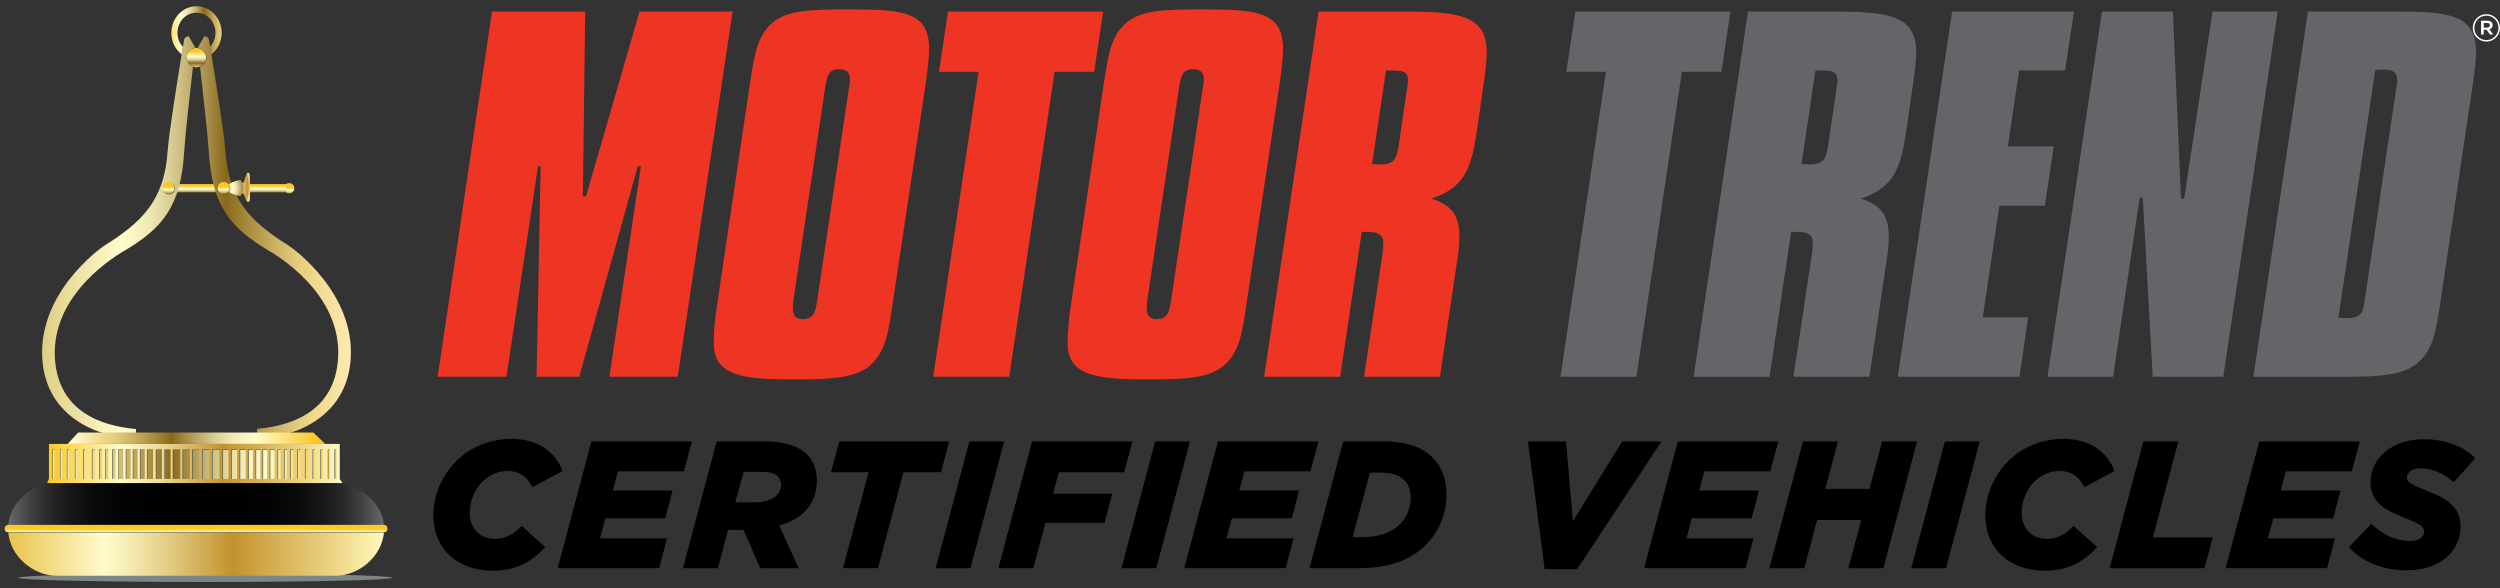 <?xml version="1.0" encoding="utf-8"?>
<!-- Generator: Adobe Illustrator 14.0.0, SVG Export Plug-In . SVG Version: 6.00 Build 43363)  -->
<!DOCTYPE svg PUBLIC "-//W3C//DTD SVG 1.1//EN" "http://www.w3.org/Graphics/SVG/1.1/DTD/svg11.dtd">
<svg version="1.1" id="Layer_1" xmlns="http://www.w3.org/2000/svg" xmlns:xlink="http://www.w3.org/1999/xlink" x="0px" y="0px"
	 width="170px" height="40px" viewBox="0 0 170 40" enable-background="new 0 0 170 40" xml:space="preserve">
<rect x="0" y="0" width="170" height="40" fill="#333333" stroke="none"/>
<g>
	<g>
		<g>
			<path d="M29.467,35.039c0-2.547,2.048-5.193,5.326-5.193c1.744,0,2.949,0.848,3.461,2.18l-2.047,1.107
				c-0.341-0.701-0.878-1.107-1.718-1.107c-1.414,0-2.548,1.341-2.548,2.843c0,1.096,0.719,1.772,1.706,1.772
				c0.742,0,1.279-0.32,1.827-0.873l1.598,1.428c-0.829,0.947-1.95,1.611-3.57,1.611C31.137,38.807,29.467,37.344,29.467,35.039z"/>
			<path d="M40.215,30.018h6.838l-0.549,2.031h-4.485l-0.353,1.305h4.07l-0.5,1.886h-4.071L40.8,36.605h4.559l-0.535,2.029h-6.898
				L40.215,30.018z"/>
			<path d="M48.734,30.018h3.218c1.426,0,2.364,0.32,2.937,0.898c0.451,0.457,0.658,1.07,0.658,1.761
				c0,1.44-0.815,2.574-2.559,3.054l1.315,2.906h-2.608l-1.135-2.609h-1.048l-0.694,2.609h-2.376L48.734,30.018z M51.354,34.154
				c1.061,0,1.756-0.455,1.756-1.193c0-0.232-0.073-0.42-0.22-0.58c-0.194-0.197-0.549-0.295-1.048-0.295h-1.279l-0.561,2.068
				C50.001,34.154,51.354,34.154,51.354,34.154z"/>
			<path d="M59.068,32.111h-2.56l0.562-2.094h7.471l-0.549,2.094h-2.56l-1.73,6.522h-2.376L59.068,32.111z"/>
			<path d="M65.917,30.018h2.364l-2.291,8.618h-2.364L65.917,30.018z"/>
			<path d="M70.181,30.018h6.826l-0.561,2.094h-4.449l-0.39,1.464h4.021l-0.523,1.983h-4.021l-0.817,3.076h-2.376L70.181,30.018z"/>
			<path d="M78.552,30.018h2.366l-2.292,8.618H76.26L78.552,30.018z"/>
			<path d="M82.82,30.018h6.836l-0.549,2.031h-4.486l-0.354,1.305h4.071l-0.498,1.886h-4.072l-0.365,1.366h4.559l-0.535,2.029
				h-6.898L82.82,30.018z"/>
			<path d="M91.337,30.018h2.755c1.657,0,2.693,0.455,3.34,1.109c0.634,0.639,0.927,1.477,0.927,2.521
				c0,1.293-0.488,2.475-1.4,3.397c-1.025,1.033-2.498,1.588-4.474,1.588h-3.438L91.337,30.018z M92.764,36.518
				c0.986,0,1.876-0.309,2.438-0.873c0.45-0.457,0.73-1.121,0.73-1.799c0-0.527-0.157-0.91-0.426-1.182
				c-0.317-0.333-0.842-0.529-1.671-0.529h-0.681l-1.17,4.383H92.764L92.764,36.518z"/>
			<path d="M103.9,30.018h2.584l0.477,5.416l3.35-5.416h2.67l-5.737,8.681h-2.209L103.9,30.018z"/>
			<path d="M114.089,30.018h6.837l-0.547,2.031h-4.486l-0.354,1.305h4.071l-0.499,1.886h-4.07l-0.365,1.366h4.558l-0.535,2.029
				H111.8L114.089,30.018z"/>
			<path d="M122.607,30.018h2.376l-0.865,3.226h3.011l0.853-3.226h2.377l-2.289,8.618h-2.378l0.878-3.274h-3.011l-0.864,3.274
				h-2.377L122.607,30.018z"/>
			<path d="M132.258,30.018h2.365l-2.292,8.618h-2.364L132.258,30.018z"/>
			<path d="M135.002,35.039c0-2.547,2.047-5.193,5.324-5.193c1.743,0,2.948,0.848,3.461,2.18l-2.047,1.107
				c-0.343-0.701-0.877-1.107-1.718-1.107c-1.414,0-2.549,1.341-2.549,2.843c0,1.096,0.72,1.772,1.707,1.772
				c0.742,0,1.279-0.32,1.827-0.873l1.597,1.428c-0.827,0.947-1.948,1.611-3.569,1.611C136.67,38.807,135.002,37.344,135.002,35.039
				z"/>
			<path d="M145.748,30.018h2.377l-1.729,6.524h4.069l-0.561,2.094h-6.447L145.748,30.018z"/>
			<path d="M153.633,30.018h6.838l-0.548,2.031h-4.484l-0.354,1.305h4.07l-0.5,1.886h-4.07l-0.366,1.366h4.56l-0.536,2.029h-6.898
				L153.633,30.018z"/>
			<path d="M159.727,37.209l1.522-1.59c0.829,0.775,1.694,1.17,2.633,1.17c0.562,0,0.962-0.246,0.962-0.641
				c0-0.332-0.229-0.504-1.425-0.975c-1.354-0.516-2.218-1.107-2.218-2.374c0-1.712,1.533-2.932,3.619-2.932
				c1.499,0,2.682,0.493,3.498,1.282l-1.462,1.648c-0.647-0.568-1.391-0.949-2.256-0.949c-0.572,0-0.926,0.272-0.926,0.615
				c0,0.346,0.256,0.469,1.425,0.938c1.315,0.505,2.221,1.105,2.221,2.398c0,1.773-1.513,2.98-3.634,2.98
				C162.018,38.783,160.641,38.205,159.727,37.209z"/>
		</g>
		<g>
			<polygon fill="#EE3524" points="39.791,0.785 39.636,13.355 39.848,13.355 43.489,0.785 49.821,0.785 46.086,25.619 
				41.44,25.619 43.58,11.309 43.369,11.309 39.39,25.619 36.488,25.619 36.763,11.309 36.581,11.309 34.438,25.619 29.759,25.619 
				33.458,0.785 			"/>
			<path fill="#EE3524" d="M60.706,20.6c-0.276,1.836-0.429,3.146-1.38,4.102c-1.008,1.007-2.658,1.099-5.349,1.099
				c-3.548,0-5.443-0.271-5.443-2.473c0-0.646,0.062-1.562,0.246-2.728l2.201-14.826c0.275-1.804,0.459-3.119,1.313-4.01
				c1.041-1.099,2.755-1.125,5.443-1.125c3.669,0,5.442,0.15,5.442,2.687c0,0.612-0.092,1.407-0.244,2.448L60.706,20.6z M57.8,5.438
				c0-0.521-0.217-0.732-0.767-0.732c-0.673,0-0.796,0.459-0.917,1.222L53.946,20.45c-0.028,0.215-0.028,0.37-0.028,0.518
				c0,0.523,0.181,0.734,0.67,0.734c0.706,0,0.859-0.431,0.98-1.252l2.17-14.523C57.8,5.617,57.8,5.467,57.8,5.438"/>
			<polygon fill="#EE3524" points="75.013,0.785 74.404,4.884 71.712,4.884 68.625,25.619 63.458,25.619 66.543,4.884 63.853,4.884 
				64.464,0.785 			"/>
			<path fill="#EE3524" d="M84.769,20.6c-0.272,1.836-0.427,3.146-1.375,4.102c-1.008,1.007-2.659,1.099-5.351,1.099
				c-3.547,0-5.445-0.271-5.445-2.473c0-0.646,0.062-1.562,0.246-2.728l2.202-14.826c0.275-1.804,0.458-3.119,1.312-4.01
				c1.044-1.099,2.756-1.125,5.443-1.125c3.672,0,5.446,0.15,5.446,2.687c0,0.612-0.092,1.407-0.244,2.448L84.769,20.6z
				 M81.865,5.438c0-0.521-0.215-0.732-0.765-0.732c-0.675,0-0.798,0.459-0.921,1.222L78.01,20.45
				c-0.031,0.215-0.031,0.37-0.031,0.518c0,0.523,0.187,0.734,0.672,0.734c0.705,0,0.859-0.431,0.979-1.252l2.169-14.523
				C81.865,5.617,81.865,5.467,81.865,5.438"/>
			<path fill="#EE3524" d="M95.623,0.788c3.76,0,5.475,0.335,5.475,2.778c0,0.613-0.09,1.382-0.244,2.358l-0.366,2.569
				c-0.397,2.721-0.703,4.186-3.149,5.017c1.374,0.427,1.896,1.159,1.896,2.535c0,0.427-0.029,0.947-0.122,1.496l-1.194,8.075
				h-5.165l1.284-8.534c0.029-0.185,0.029-0.367,0.029-0.55c0-0.578-0.335-0.764-1.103-0.764h-0.366l-1.467,9.848h-5.168
				l3.702-24.83L95.623,0.788L95.623,0.788z M93.299,11.154c0.215,0,0.37,0.029,0.523,0.029c1.1,0,1.162-0.427,1.342-1.652
				l0.458-3.092c0.094-0.576,0.123-0.91,0.123-0.944c0-0.611-0.306-0.702-1.07-0.702h-0.426L93.299,11.154z"/>
		</g>
		<g>
			<polygon fill="#646469" points="117.67,0.785 117.059,4.884 114.367,4.884 111.279,25.619 106.111,25.619 109.203,4.884 
				106.509,4.884 107.123,0.785 			"/>
			<path fill="#646469" d="M124.825,0.788c3.761,0,5.477,0.335,5.477,2.778c0,0.613-0.095,1.382-0.247,2.358l-0.367,2.569
				c-0.396,2.721-0.706,4.186-3.147,5.017c1.374,0.427,1.893,1.159,1.893,2.535c0,0.427-0.025,0.947-0.12,1.496l-1.191,8.075h-5.168
				l1.283-8.534c0.031-0.185,0.031-0.367,0.031-0.55c0-0.578-0.339-0.764-1.103-0.764H121.8l-1.47,9.848h-5.167l3.701-24.83
				L124.825,0.788L124.825,0.788z M122.502,11.154c0.213,0,0.367,0.029,0.522,0.029c1.095,0,1.16-0.427,1.342-1.652l0.458-3.092
				c0.095-0.576,0.124-0.91,0.124-0.944c0-0.611-0.309-0.702-1.069-0.702h-0.428L122.502,11.154z"/>
			<polygon fill="#646469" points="141.033,0.785 140.419,4.793 137.301,4.793 136.536,9.957 139.656,9.957 139.047,13.995 
				135.955,13.995 134.828,21.581 137.912,21.581 137.33,25.619 129.046,25.619 132.744,0.785 			"/>
			<polygon fill="#646469" points="147.758,0.785 148.308,13.512 148.522,13.512 150.453,0.785 154.885,0.785 151.184,25.619 
				146.383,25.619 145.71,13.448 145.498,13.448 143.691,25.619 139.227,25.619 142.932,0.785 			"/>
			<path fill="#646469" d="M162.895,0.785c3.669,0,5.472,0.217,5.472,2.726c0,0.46-0.06,1.253-0.24,2.38l-2.17,14.59
				c-0.279,1.869-0.46,3.146-1.38,4.035c-1.04,1.041-2.692,1.104-5.354,1.104h-5.993l3.706-24.834L162.895,0.785L162.895,0.785z
				 M159.011,21.609c0.212,0,0.366,0.031,0.52,0.031c1.103,0,1.162-0.398,1.315-1.527l2.047-13.758
				c0.095-0.52,0.121-0.797,0.121-0.859c0-0.579-0.271-0.764-1.004-0.764c-0.154,0-0.307,0.031-0.494,0.031L159.011,21.609z"/>
		</g>
		<g>
			<ellipse fill="#7D8589" cx="13.956" cy="39.287" rx="12.715" ry="0.289"/>
			<g>
				
					<linearGradient id="SVGID_1_" gradientUnits="userSpaceOnUse" x1="-3.295" y1="657.183" x2="-3.295" y2="657.357" gradientTransform="matrix(3.811 0 0 3.811 32.223 -2491.767)">
					<stop  offset="0.006" style="stop-color:#FBC926"/>
					<stop  offset="0.253" style="stop-color:#FFFBCC"/>
					<stop  offset="0.304" style="stop-color:#F8F0BB"/>
					<stop  offset="0.407" style="stop-color:#E7D28E"/>
					<stop  offset="0.55" style="stop-color:#CCA246"/>
					<stop  offset="0.596" style="stop-color:#C3922E"/>
					<stop  offset="0.871" style="stop-color:#EED688"/>
					<stop  offset="1" style="stop-color:#FFFBCC"/>
				</linearGradient>
				<circle fill="url(#SVGID_1_)" cx="19.664" cy="12.8" r="0.347"/>
				
					<linearGradient id="SVGID_2_" gradientUnits="userSpaceOnUse" x1="-2.495" y1="662.194" x2="-7.353" y2="662.194" gradientTransform="matrix(3.811 0 0 3.811 32.223 -2491.767)">
					<stop  offset="0.006" style="stop-color:#FBC926"/>
					<stop  offset="0.253" style="stop-color:#FFFBCC"/>
					<stop  offset="0.293" style="stop-color:#FBF6C6"/>
					<stop  offset="0.347" style="stop-color:#F0E8B5"/>
					<stop  offset="0.408" style="stop-color:#DDD199"/>
					<stop  offset="0.475" style="stop-color:#C3B172"/>
					<stop  offset="0.546" style="stop-color:#A38841"/>
					<stop  offset="0.596" style="stop-color:#89681A"/>
					<stop  offset="0.635" style="stop-color:#9B7C2E"/>
					<stop  offset="0.743" style="stop-color:#C8AC5E"/>
					<stop  offset="0.825" style="stop-color:#E4CB7D"/>
					<stop  offset="0.871" style="stop-color:#EED688"/>
					<stop  offset="1" style="stop-color:#FFFBCC"/>
				</linearGradient>
				<rect x="3.567" y="30.41" fill="url(#SVGID_2_)" width="19.452" height="2.351"/>
				
					<linearGradient id="SVGID_3_" gradientUnits="userSpaceOnUse" x1="-4.957" y1="657.145" x2="-4.957" y2="657.358" gradientTransform="matrix(3.811 0 0 3.811 32.223 -2491.767)">
					<stop  offset="0.006" style="stop-color:#FBC926"/>
					<stop  offset="0.253" style="stop-color:#FFFBCC"/>
					<stop  offset="0.293" style="stop-color:#FBF6C6"/>
					<stop  offset="0.347" style="stop-color:#F0E8B5"/>
					<stop  offset="0.408" style="stop-color:#DDD199"/>
					<stop  offset="0.475" style="stop-color:#C3B172"/>
					<stop  offset="0.546" style="stop-color:#A38841"/>
					<stop  offset="0.596" style="stop-color:#89681A"/>
					<stop  offset="0.635" style="stop-color:#9B7C2E"/>
					<stop  offset="0.743" style="stop-color:#C8AC5E"/>
					<stop  offset="0.825" style="stop-color:#E4CB7D"/>
					<stop  offset="0.871" style="stop-color:#EED688"/>
					<stop  offset="1" style="stop-color:#FFFBCC"/>
				</linearGradient>
				<path fill="url(#SVGID_3_)" d="M11.922,12.518v0.564h2.824c-0.061-0.182-0.113-0.368-0.163-0.564H11.922z"/>
				
					<linearGradient id="SVGID_4_" gradientUnits="userSpaceOnUse" x1="-3.677" y1="657.145" x2="-3.677" y2="657.358" gradientTransform="matrix(3.811 0 0 3.811 32.223 -2491.767)">
					<stop  offset="0.006" style="stop-color:#FBC926"/>
					<stop  offset="0.253" style="stop-color:#FFFBCC"/>
					<stop  offset="0.293" style="stop-color:#FBF6C6"/>
					<stop  offset="0.347" style="stop-color:#F0E8B5"/>
					<stop  offset="0.408" style="stop-color:#DDD199"/>
					<stop  offset="0.475" style="stop-color:#C3B172"/>
					<stop  offset="0.546" style="stop-color:#A38841"/>
					<stop  offset="0.596" style="stop-color:#89681A"/>
					<stop  offset="0.635" style="stop-color:#9B7C2E"/>
					<stop  offset="0.743" style="stop-color:#C8AC5E"/>
					<stop  offset="0.825" style="stop-color:#E4CB7D"/>
					<stop  offset="0.871" style="stop-color:#EED688"/>
					<stop  offset="1" style="stop-color:#FFFBCC"/>
				</linearGradient>
				<path fill="url(#SVGID_4_)" d="M16.96,13.082h2.501v-0.564h-2.502c0,0.092,0,0.188,0,0.299
					C16.96,12.916,16.96,13.003,16.96,13.082z"/>
				<g>
					<path fill="#485654" d="M23.033,32.611v-2.389H3.37v2.381L3.247,32.88h19.963L23.033,32.611z M3.729,32.604h-0.12v-2.006h0.12
						V32.604z M4.239,32.604H4.12v-2.006h0.119V32.604z M4.74,32.604H4.592v-2.006H4.74V32.604z M5.281,32.604H5.132v-2.006h0.148
						V32.604z M5.841,32.604H5.696v-2.006h0.146V32.604z M6.493,32.604H6.286v-2.006h0.207V32.604z M6.986,32.604H6.779v-2.006
						h0.207V32.604z M7.412,32.604H7.205v-2.006h0.207V32.604z M7.885,32.604H7.678v-2.006h0.207V32.604z M8.418,32.604H8.092
						v-2.006h0.326V32.604z M8.92,32.604H8.595v-2.006h0.326L8.92,32.604L8.92,32.604z M9.397,32.604H9.07v-2.006h0.327V32.604z
						 M9.883,32.604H9.558v-2.006h0.325V32.604z M10.446,32.604h-0.414v-2.006h0.414V32.604z M11.05,32.604h-0.414v-2.006h0.414
						V32.604z M11.639,32.604h-0.415v-2.006h0.415V32.604z M12.297,32.604h-0.503v-2.006h0.504L12.297,32.604L12.297,32.604z
						 M12.958,32.604h-0.503v-2.006h0.503V32.604z M13.6,32.611h-0.504v-2.006H13.6V32.611z M14.281,32.604h-0.503v-2.006h0.503
						V32.604z M14.961,32.604h-0.503v-2.006h0.503V32.604z M15.58,32.604h-0.413v-2.006h0.413V32.604z M16.171,32.604h-0.414v-2.006
						h0.415L16.171,32.604L16.171,32.604z M16.752,32.604h-0.416v-2.006h0.416V32.604z M17.243,32.604h-0.326v-2.006h0.326V32.604z
						 M17.746,32.604H17.42v-2.006h0.325V32.604z M18.22,32.604h-0.327v-2.006h0.327V32.604z M18.708,32.604h-0.326v-2.006h0.326
						V32.604z M19.123,32.604h-0.208v-2.006h0.208V32.604z M19.566,32.604h-0.208v-2.006h0.208V32.604z M19.99,32.604h-0.206v-2.006
						h0.206V32.604z M20.465,32.604h-0.207v-2.006h0.207V32.604z M20.928,32.604h-0.149v-2.006h0.149V32.604z M21.443,32.604h-0.148
						v-2.006h0.148V32.604z M21.975,32.604h-0.147v-2.006h0.147V32.604z M22.448,32.604H22.33v-2.006h0.118V32.604z M22.905,32.604
						h-0.118v-2.006h0.118V32.604z"/>
					
						<linearGradient id="SVGID_5_" gradientUnits="userSpaceOnUse" x1="-8.351" y1="662.902" x2="-1.615" y2="662.902" gradientTransform="matrix(3.811 0 0 3.811 32.223 -2491.767)">
						<stop  offset="0" style="stop-color:#707070"/>
						<stop  offset="0.023" style="stop-color:#5D5D5D"/>
						<stop  offset="0.067" style="stop-color:#414141"/>
						<stop  offset="0.115" style="stop-color:#292929"/>
						<stop  offset="0.171" style="stop-color:#161616"/>
						<stop  offset="0.236" style="stop-color:#0A0A0A"/>
						<stop  offset="0.322" style="stop-color:#020202"/>
						<stop  offset="0.505" style="stop-color:#000000"/>
						<stop  offset="0.684" style="stop-color:#020202"/>
						<stop  offset="0.77" style="stop-color:#0A0A0A"/>
						<stop  offset="0.836" style="stop-color:#171717"/>
						<stop  offset="0.892" style="stop-color:#292929"/>
						<stop  offset="0.942" style="stop-color:#414141"/>
						<stop  offset="0.986" style="stop-color:#5E5E5E"/>
						<stop  offset="1" style="stop-color:#696969"/>
					</linearGradient>
					<path fill="url(#SVGID_5_)" d="M23.321,32.854c-0.242-0.061-0.347-0.092-0.571-0.092H3.92c-0.245,0-0.488,0.031-0.728,0.092
						c-0.022,0.006-0.045,0.011-0.067,0.016c-1.33,0.352-2.498,1.523-2.573,2.941h25.563C26.039,34.213,24.574,33.154,23.321,32.854
						z"/>
					<g>
						<g>
							<path fill="none" stroke="#231F20" stroke-width="0.492" d="M13.457,4.003"/>
						</g>
						<g>
							<path fill="none" stroke="#000000" stroke-width="0.492" d="M13.357,3.902"/>
						</g>
					</g>
					
						<linearGradient id="SVGID_6_" gradientUnits="userSpaceOnUse" x1="-7.615" y1="662.176" x2="-2.346" y2="662.176" gradientTransform="matrix(3.811 0 0 3.811 32.223 -2491.767)">
						<stop  offset="0.006" style="stop-color:#FBC926"/>
						<stop  offset="0.253" style="stop-color:#FFFBCC"/>
						<stop  offset="0.304" style="stop-color:#F8F0BB"/>
						<stop  offset="0.407" style="stop-color:#E7D28E"/>
						<stop  offset="0.55" style="stop-color:#CCA246"/>
						<stop  offset="0.596" style="stop-color:#C3922E"/>
						<stop  offset="0.871" style="stop-color:#EED688"/>
						<stop  offset="1" style="stop-color:#FFFBCC"/>
					</linearGradient>
					<path fill="url(#SVGID_6_)" d="M23.104,32.577v-2.388H3.328v2.379l-0.124,0.279h20.08L23.104,32.577z M3.688,32.568H3.567
						v-2.004h0.121V32.568z M4.195,32.568H4.076v-2.004h0.119V32.568z M4.698,32.568H4.549v-2.004h0.147L4.698,32.568L4.698,32.568z
						 M5.239,32.568H5.09v-2.004h0.148V32.568z M5.799,32.568H5.653v-2.004H5.8L5.799,32.568L5.799,32.568z M6.451,32.568H6.245
						v-2.004h0.206V32.568z M6.943,32.568H6.736v-2.004h0.206L6.943,32.568L6.943,32.568z M7.37,32.568H7.162v-2.004H7.37V32.568z
						 M7.844,32.568h-0.21v-2.004h0.21V32.568z M8.376,32.568H8.049v-2.004h0.327V32.568z M8.878,32.568H8.551v-2.004h0.327V32.568z
						 M9.353,32.568H9.027v-2.004h0.326V32.568z M9.84,32.568H9.514v-2.004H9.84V32.568z M10.404,32.568H9.991v-2.004h0.413V32.568z
						 M11.008,32.568h-0.415v-2.004h0.415V32.568z M11.596,32.568h-0.414v-2.004h0.414V32.568z M12.254,32.568h-0.503v-2.004h0.503
						V32.568z M12.917,32.568h-0.504v-2.004h0.504V32.568z M13.557,32.577h-0.503v-2.005h0.502L13.557,32.577L13.557,32.577z
						 M14.238,32.568h-0.503v-2.004h0.503V32.568z M14.919,32.568h-0.504v-2.004h0.504V32.568z M15.538,32.568h-0.414v-2.004h0.414
						V32.568z M16.129,32.568h-0.415v-2.004h0.415V32.568z M16.71,32.568h-0.417v-2.004h0.417V32.568z M17.201,32.568h-0.324v-2.004
						h0.324V32.568z M17.704,32.568h-0.326v-2.004h0.326V32.568L17.704,32.568z M18.176,32.568h-0.325v-2.004h0.325V32.568z
						 M18.666,32.568h-0.326v-2.004h0.326V32.568z M19.078,32.568h-0.207v-2.004h0.207V32.568z M19.523,32.568h-0.207v-2.004h0.207
						V32.568z M19.949,32.568h-0.206v-2.004h0.206V32.568z M20.422,32.568h-0.207v-2.004h0.206L20.422,32.568L20.422,32.568z
						 M20.885,32.568h-0.149v-2.004h0.149V32.568z M21.4,32.568h-0.148v-2.004H21.4V32.568z M21.932,32.568h-0.146v-2.004h0.146
						V32.568z M22.407,32.568h-0.118v-2.004h0.118V32.568z M22.862,32.568h-0.119v-2.004h0.119V32.568z"/>
					
						<linearGradient id="SVGID_7_" gradientUnits="userSpaceOnUse" x1="-8.31" y1="663.781" x2="-1.602" y2="663.781" gradientTransform="matrix(3.811 0 0 3.811 32.223 -2491.767)">
						<stop  offset="0.006" style="stop-color:#E8C44E"/>
						<stop  offset="0.253" style="stop-color:#FFFBCC"/>
						<stop  offset="0.304" style="stop-color:#F8F0BB"/>
						<stop  offset="0.407" style="stop-color:#E7D28E"/>
						<stop  offset="0.55" style="stop-color:#CCA246"/>
						<stop  offset="0.596" style="stop-color:#C3922E"/>
						<stop  offset="0.871" style="stop-color:#EED688"/>
						<stop  offset="1" style="stop-color:#FFFABC"/>
					</linearGradient>
					<path fill="url(#SVGID_7_)" d="M3.862,39.152h18.946c1.618,0,3.212-1.348,3.309-3.039H0.554
						C0.65,37.805,2.244,39.152,3.862,39.152z"/>
					<g>
						<g>
							
								<linearGradient id="SVGID_8_" gradientUnits="userSpaceOnUse" x1="-7.704" y1="658.12" x2="-2.194" y2="658.12" gradientTransform="matrix(3.811 0 0 3.811 32.223 -2491.767)">
								<stop  offset="0.006" style="stop-color:#DECF84"/>
								<stop  offset="0.253" style="stop-color:#FFFBCC"/>
								<stop  offset="0.293" style="stop-color:#FBF6C6"/>
								<stop  offset="0.347" style="stop-color:#F0E8B5"/>
								<stop  offset="0.408" style="stop-color:#DDD199"/>
								<stop  offset="0.475" style="stop-color:#C3B172"/>
								<stop  offset="0.546" style="stop-color:#A38841"/>
								<stop  offset="0.596" style="stop-color:#89681A"/>
								<stop  offset="0.635" style="stop-color:#9B7C2E"/>
								<stop  offset="0.743" style="stop-color:#C8AC5E"/>
								<stop  offset="0.825" style="stop-color:#E4CB7D"/>
								<stop  offset="0.871" style="stop-color:#EED688"/>
								<stop  offset="1" style="stop-color:#FFEAB3"/>
							</linearGradient>
							<path fill="url(#SVGID_8_)" d="M19.626,16.701c-1.618-1.018-2.832-1.984-3.557-3.438c-0.203-0.05-0.449-0.152-0.599-0.265
								c-0.055,0.067-0.132,0.11-0.221,0.11c-0.162,0-0.292-0.139-0.292-0.309c0-0.172,0.13-0.311,0.292-0.311
								c0.089,0,0.166,0.045,0.22,0.109c0.07-0.06,0.16-0.113,0.258-0.164c-0.211-0.629-0.346-1.343-0.4-2.174
								c-0.072-1.1-0.659-4.781-0.952-6.568c-0.033-0.196-0.062-0.37-0.086-0.517c-0.044-0.264-0.074-0.433-0.081-0.466
								c-0.046-0.229-0.311-0.25-0.311-0.25l-0.446,0.788l-0.006-0.006c0,0.003,0,0.004,0,0.008
								c0.301,0.046,0.532,0.317,0.532,0.649c0,0.272-0.154,0.508-0.377,0.607c0.204,1.745,0.537,4.788,0.599,5.815
								c0.051,0.836,0.156,1.555,0.314,2.188c0.049,0.195,0.104,0.385,0.163,0.563c0.605,1.825,1.766,2.89,3.586,3.969
								c0.326,0.19,5.061,2.867,4.723,7.394c-0.259,3.479-3.035,4.512-5.507,4.729v0.491l2.281-0.225
								c1.048-0.33,3.826-1.483,4.083-4.967C24.18,19.949,19.946,16.902,19.626,16.701z M12.832,2.463c0,0-0.266,0.021-0.312,0.25
								c-0.008,0.033-0.037,0.208-0.083,0.482C12.412,3.338,12.383,3.51,12.352,3.7c-0.294,1.79-0.878,5.468-0.951,6.563
								c-0.221,3.383-1.773,4.85-4.301,6.438c-0.317,0.201-4.555,3.248-4.218,7.77c0.258,3.482,3.035,4.639,4.085,4.967l2.28,0.226
								v-0.49C6.774,28.954,4,27.923,3.739,24.441c-0.333-4.523,4.398-7.201,4.724-7.392c2.583-1.528,3.841-3.024,4.063-6.723
								c0.06-1.025,0.394-4.063,0.599-5.812c-0.23-0.099-0.393-0.336-0.393-0.611c0-0.338,0.238-0.611,0.546-0.652
								c0-0.002,0.002-0.003,0.003-0.007l-0.004,0.007L12.832,2.463z M11.463,13.116c-0.161,0-0.292-0.142-0.292-0.313
								c0-0.17,0.131-0.309,0.292-0.309c0.163,0,0.293,0.139,0.293,0.309C11.756,12.975,11.625,13.116,11.463,13.116z"/>
						</g>
					</g>
				</g>
				<g>
					<path fill="#485654" d="M26.127,36.215c-0.788,0-24.99,0-25.566,0c-0.326,0-0.306-0.492,0-0.492c0.563,0,24.797,0,25.566,0
						C26.397,35.723,26.438,36.215,26.127,36.215z"/>
				</g>
				
					<radialGradient id="SVGID_9_" cx="-7.147" cy="657.944" r="0.999" gradientTransform="matrix(3.748 0 0 3.748 40.742 -2453.291)" gradientUnits="userSpaceOnUse">
					<stop  offset="0.006" style="stop-color:#FBC926"/>
					<stop  offset="0.187" style="stop-color:#FFFBCC"/>
					<stop  offset="0.28" style="stop-color:#FBF2BB"/>
					<stop  offset="0.465" style="stop-color:#F0D98E"/>
					<stop  offset="0.489" style="stop-color:#EED688"/>
					<stop  offset="0.563" style="stop-color:#EDD485"/>
					<stop  offset="0.622" style="stop-color:#E8CC7B"/>
					<stop  offset="0.674" style="stop-color:#E0C06A"/>
					<stop  offset="0.724" style="stop-color:#D5AE53"/>
					<stop  offset="0.771" style="stop-color:#C69735"/>
					<stop  offset="0.78" style="stop-color:#C3922E"/>
					<stop  offset="0.789" style="stop-color:#D1AA52"/>
					<stop  offset="0.799" style="stop-color:#DDC073"/>
					<stop  offset="0.809" style="stop-color:#E8D28F"/>
					<stop  offset="0.822" style="stop-color:#F0E1A5"/>
					<stop  offset="0.836" style="stop-color:#F7EDB7"/>
					<stop  offset="0.853" style="stop-color:#FCF5C3"/>
					<stop  offset="0.876" style="stop-color:#FEFACA"/>
					<stop  offset="0.934" style="stop-color:#FFFBCC"/>
				</radialGradient>
				<path fill="url(#SVGID_9_)" d="M15.475,12.6c0.043,0.055,0.072,0.123,0.072,0.199s-0.029,0.146-0.07,0.199
					c0.149,0.111,0.396,0.212,0.599,0.264c0.169,0.043,0.308,0.051,0.329-0.001c0.18-0.454,0.244,0.46,0.443,0.46
					c0.15,0,0.151-0.084,0.15-0.644c-0.002-0.078-0.002-0.167-0.002-0.265c0-0.111,0-0.209,0-0.299
					c-0.001-0.691-0.016-0.767-0.139-0.767c-0.208,0-0.233,1.071-0.453,0.562c-0.041-0.096-0.387-0.017-0.672,0.127
					C15.634,12.484,15.544,12.54,15.475,12.6z"/>
				
					<radialGradient id="SVGID_10_" cx="-6.803" cy="657.974" r="0.614" gradientTransform="matrix(3.748 0 0 3.748 40.742 -2453.291)" gradientUnits="userSpaceOnUse">
					<stop  offset="0.006" style="stop-color:#FBC926"/>
					<stop  offset="0.253" style="stop-color:#FFFBCC"/>
					<stop  offset="0.293" style="stop-color:#FBF6C6"/>
					<stop  offset="0.347" style="stop-color:#F0E8B5"/>
					<stop  offset="0.408" style="stop-color:#DDD199"/>
					<stop  offset="0.475" style="stop-color:#C3B172"/>
					<stop  offset="0.546" style="stop-color:#A38841"/>
					<stop  offset="0.596" style="stop-color:#89681A"/>
					<stop  offset="0.635" style="stop-color:#9B7C2E"/>
					<stop  offset="0.743" style="stop-color:#C8AC5E"/>
					<stop  offset="0.825" style="stop-color:#E4CB7D"/>
					<stop  offset="0.871" style="stop-color:#EED688"/>
					<stop  offset="1" style="stop-color:#FFFBCC"/>
				</radialGradient>
				<path fill="url(#SVGID_10_)" d="M16.404,12.311c0,0-0.027-0.158-0.672,0.127c-0.101,0.043-0.188,0.104-0.257,0.162
					c0.043,0.055,0.072,0.123,0.072,0.199s-0.029,0.146-0.07,0.199c0.149,0.111,0.396,0.208,0.599,0.264
					c0.311,0.084,0.329-0.001,0.329-0.001C16.599,12.874,16.575,12.659,16.404,12.311z"/>
				<circle fill="#485654" cx="11.49" cy="12.812" r="0.409"/>
				<path fill="#485654" d="M15.652,12.811c0,0.227-0.185,0.412-0.41,0.412s-0.408-0.187-0.408-0.412
					c0-0.227,0.183-0.408,0.408-0.408S15.652,12.584,15.652,12.811z"/>
				
					<linearGradient id="SVGID_11_" gradientUnits="userSpaceOnUse" x1="-5.447" y1="657.162" x2="-5.447" y2="657.369" gradientTransform="matrix(3.811 0 0 3.811 32.223 -2491.767)">
					<stop  offset="0.006" style="stop-color:#FBC926"/>
					<stop  offset="0.253" style="stop-color:#FFFBCC"/>
					<stop  offset="0.304" style="stop-color:#F8F0BB"/>
					<stop  offset="0.407" style="stop-color:#E7D28E"/>
					<stop  offset="0.55" style="stop-color:#CCA246"/>
					<stop  offset="0.596" style="stop-color:#C3922E"/>
					<stop  offset="0.871" style="stop-color:#EED688"/>
					<stop  offset="1" style="stop-color:#FFFBCC"/>
				</linearGradient>
				<circle fill="url(#SVGID_11_)" cx="11.463" cy="12.779" r="0.408"/>
				
					<linearGradient id="SVGID_12_" gradientUnits="userSpaceOnUse" x1="-4.463" y1="657.162" x2="-4.463" y2="657.368" gradientTransform="matrix(3.811 0 0 3.811 32.223 -2491.767)">
					<stop  offset="0.006" style="stop-color:#FBC926"/>
					<stop  offset="0.253" style="stop-color:#FFFBCC"/>
					<stop  offset="0.304" style="stop-color:#F8F0BB"/>
					<stop  offset="0.407" style="stop-color:#E7D28E"/>
					<stop  offset="0.55" style="stop-color:#CCA246"/>
					<stop  offset="0.596" style="stop-color:#C3922E"/>
					<stop  offset="0.871" style="stop-color:#EED688"/>
					<stop  offset="1" style="stop-color:#FFFBCC"/>
				</linearGradient>
				<circle fill="url(#SVGID_12_)" cx="15.215" cy="12.779" r="0.409"/>
				
					<linearGradient id="SVGID_13_" gradientUnits="userSpaceOnUse" x1="-2.79" y1="661.726" x2="-7.152" y2="661.726" gradientTransform="matrix(3.811 0 0 3.811 32.223 -2491.767)">
					<stop  offset="0.006" style="stop-color:#FBC926"/>
					<stop  offset="0.253" style="stop-color:#FFFBCC"/>
					<stop  offset="0.293" style="stop-color:#FBF6C6"/>
					<stop  offset="0.347" style="stop-color:#F0E8B5"/>
					<stop  offset="0.408" style="stop-color:#DDD199"/>
					<stop  offset="0.475" style="stop-color:#C3B172"/>
					<stop  offset="0.546" style="stop-color:#A38841"/>
					<stop  offset="0.596" style="stop-color:#89681A"/>
					<stop  offset="0.635" style="stop-color:#9B7C2E"/>
					<stop  offset="0.743" style="stop-color:#C8AC5E"/>
					<stop  offset="0.825" style="stop-color:#E4CB7D"/>
					<stop  offset="0.871" style="stop-color:#EED688"/>
					<stop  offset="1" style="stop-color:#FFFBCC"/>
				</linearGradient>
				<polygon fill="url(#SVGID_13_)" points="21.305,29.41 5.318,29.41 4.598,30.189 22.115,30.189 				"/>
				
					<linearGradient id="SVGID_14_" gradientUnits="userSpaceOnUse" x1="-5.552" y1="654.445" x2="-4.31" y2="654.445" gradientTransform="matrix(3.811 0 0 3.811 32.223 -2491.767)">
					<stop  offset="0.006" style="stop-color:#FBC926"/>
					<stop  offset="0.253" style="stop-color:#FFFBCC"/>
					<stop  offset="0.293" style="stop-color:#FBF6C6"/>
					<stop  offset="0.347" style="stop-color:#F0E8B5"/>
					<stop  offset="0.408" style="stop-color:#DDD199"/>
					<stop  offset="0.475" style="stop-color:#C3B172"/>
					<stop  offset="0.546" style="stop-color:#A38841"/>
					<stop  offset="0.596" style="stop-color:#89681A"/>
					<stop  offset="0.635" style="stop-color:#9B7C2E"/>
					<stop  offset="0.743" style="stop-color:#C8AC5E"/>
					<stop  offset="0.825" style="stop-color:#E4CB7D"/>
					<stop  offset="0.871" style="stop-color:#EED688"/>
					<stop  offset="1" style="stop-color:#FFFBCC"/>
				</linearGradient>
				<path fill="url(#SVGID_14_)" d="M12.066,2.229c0-0.754,0.578-1.367,1.294-1.367c0.713,0,1.292,0.613,1.292,1.367
					c0,0.369-0.141,0.701-0.361,0.947c0.024,0.145,0.052,0.317,0.084,0.516c0.423-0.33,0.699-0.859,0.699-1.457
					c0-1.002-0.769-1.811-1.712-1.811c-0.945,0-1.711,0.811-1.711,1.811c0,0.603,0.277,1.135,0.704,1.463
					c0.031-0.19,0.06-0.362,0.085-0.506C12.208,2.943,12.066,2.604,12.066,2.229z"/>
				<circle fill="#485654" cx="13.369" cy="3.921" r="0.676"/>
				
					<linearGradient id="SVGID_15_" gradientUnits="userSpaceOnUse" x1="-4.952" y1="654.747" x2="-4.952" y2="655.099" gradientTransform="matrix(3.811 0 0 3.811 32.223 -2491.767)">
					<stop  offset="0.006" style="stop-color:#FBC926"/>
					<stop  offset="0.253" style="stop-color:#FFFBCC"/>
					<stop  offset="0.293" style="stop-color:#FBF6C6"/>
					<stop  offset="0.347" style="stop-color:#F0E8B5"/>
					<stop  offset="0.408" style="stop-color:#DDD199"/>
					<stop  offset="0.475" style="stop-color:#C3B172"/>
					<stop  offset="0.546" style="stop-color:#A38841"/>
					<stop  offset="0.596" style="stop-color:#89681A"/>
					<stop  offset="0.635" style="stop-color:#9B7C2E"/>
					<stop  offset="0.743" style="stop-color:#C8AC5E"/>
					<stop  offset="0.825" style="stop-color:#E4CB7D"/>
					<stop  offset="0.871" style="stop-color:#EED688"/>
					<stop  offset="1" style="stop-color:#FFFBCC"/>
				</linearGradient>
				<path fill="url(#SVGID_15_)" d="M14.008,3.912c0,0.365-0.294,0.658-0.657,0.658s-0.658-0.293-0.658-0.658
					c0-0.361,0.294-0.655,0.658-0.655C13.714,3.257,14.008,3.551,14.008,3.912z"/>
				<g>
					
						<linearGradient id="SVGID_16_" gradientUnits="userSpaceOnUse" x1="-4.957" y1="663.265" x2="-4.957" y2="663.53" gradientTransform="matrix(3.811 0 0 3.811 32.223 -2491.767)">
						<stop  offset="0.006" style="stop-color:#FBC926"/>
						<stop  offset="0.253" style="stop-color:#FFFBCC"/>
						<stop  offset="0.293" style="stop-color:#FBF6C6"/>
						<stop  offset="0.347" style="stop-color:#F0E8B5"/>
						<stop  offset="0.408" style="stop-color:#DDD199"/>
						<stop  offset="0.475" style="stop-color:#C3B172"/>
						<stop  offset="0.546" style="stop-color:#A38841"/>
						<stop  offset="0.596" style="stop-color:#89681A"/>
						<stop  offset="0.635" style="stop-color:#9B7C2E"/>
						<stop  offset="0.743" style="stop-color:#C8AC5E"/>
						<stop  offset="0.825" style="stop-color:#E4CB7D"/>
						<stop  offset="0.871" style="stop-color:#EED688"/>
						<stop  offset="1" style="stop-color:#FFFBCC"/>
					</linearGradient>
					<path fill="url(#SVGID_16_)" d="M26.127,36.184c-0.788,0-24.998,0-25.573,0c-0.329,0-0.307-0.492,0-0.492
						c0.563,0,24.804,0,25.573,0C26.397,35.691,26.438,36.184,26.127,36.184z"/>
				</g>
			</g>
		</g>
	</g>
	<g>
		<path fill="#FFFFFF" d="M168.147,1.902V1.896c0-0.506,0.41-0.933,0.928-0.933c0.521,0,0.925,0.42,0.925,0.927v0.006
			c0,0.506-0.408,0.932-0.925,0.932C168.552,2.828,168.147,2.406,168.147,1.902z M169.894,1.896V1.891
			c0-0.451-0.353-0.826-0.818-0.826c-0.464,0-0.819,0.379-0.819,0.832v0.006c0,0.451,0.352,0.822,0.819,0.822
			C169.538,2.727,169.894,2.348,169.894,1.896z M168.713,1.406h0.426c0.207,0,0.36,0.101,0.36,0.299c0,0.154-0.09,0.249-0.217,0.288
			l0.248,0.354h-0.217l-0.225-0.324h-0.195v0.324h-0.18L168.713,1.406L168.713,1.406L168.713,1.406z M169.121,1.875
			c0.124,0,0.191-0.064,0.191-0.154c0-0.102-0.068-0.154-0.191-0.154h-0.228v0.31L169.121,1.875L169.121,1.875z"/>
	</g>
</g>
</svg>
